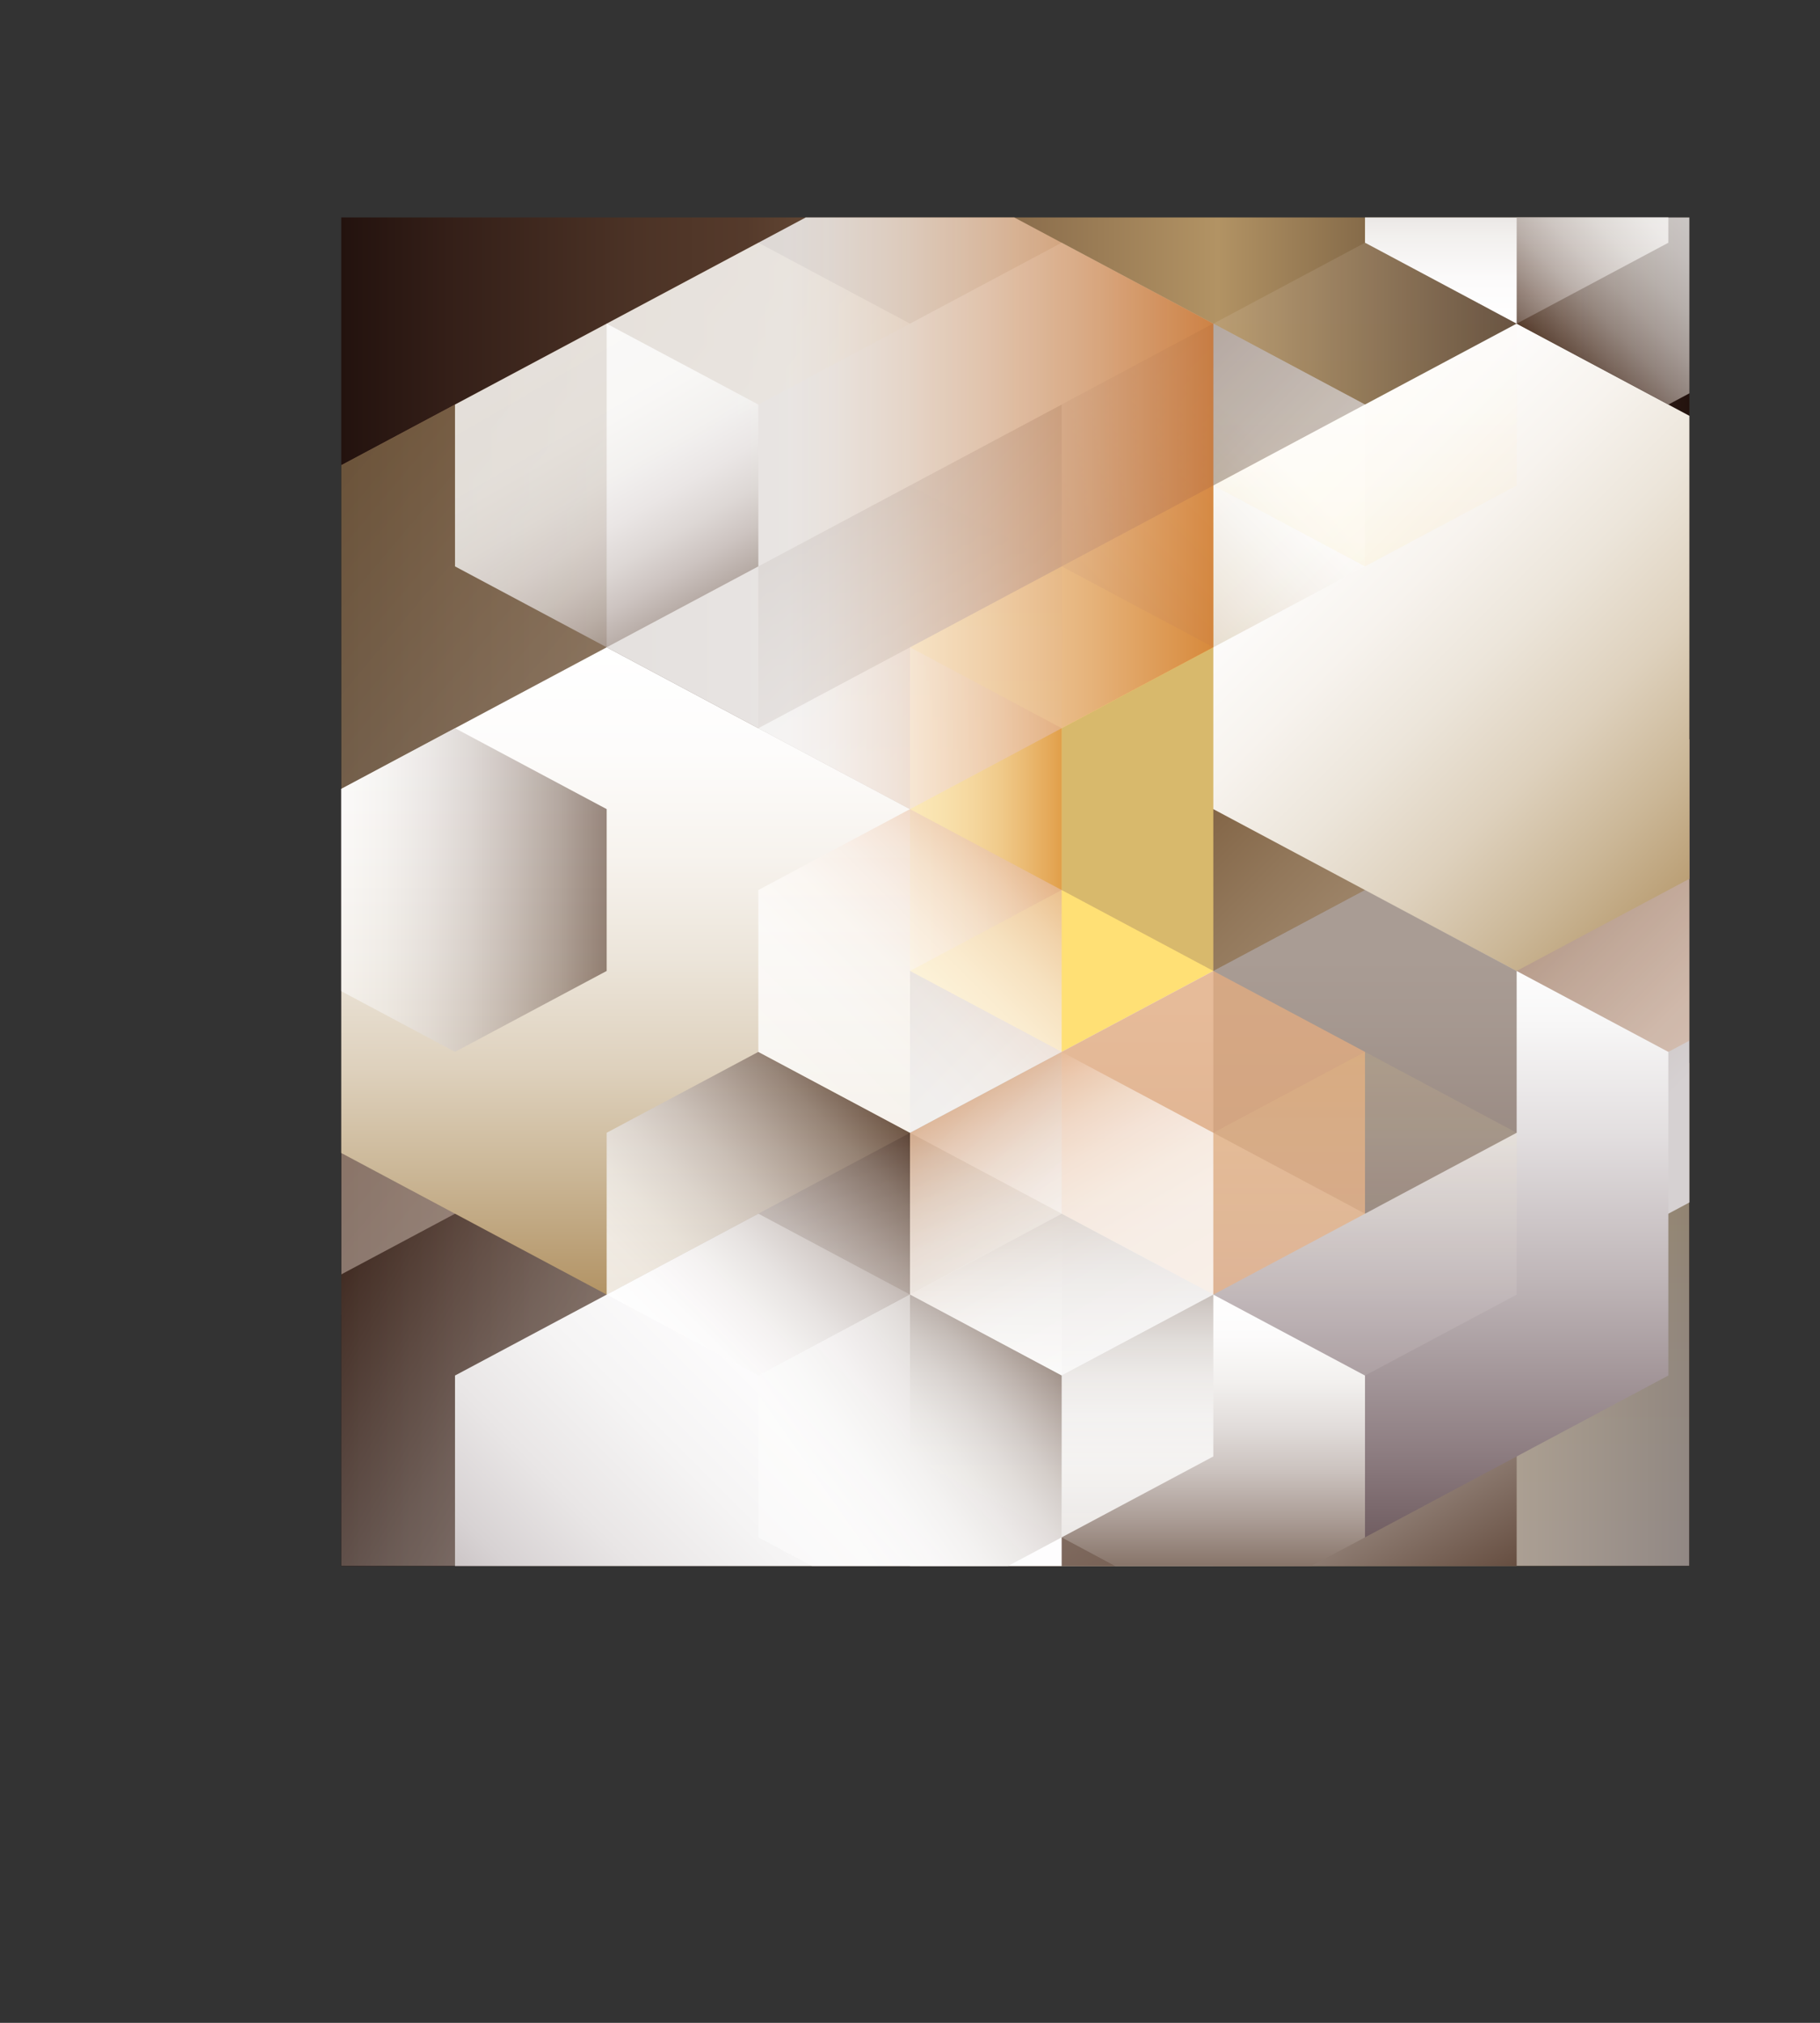 <svg xmlns="http://www.w3.org/2000/svg" xmlns:xlink="http://www.w3.org/1999/xlink" viewBox="0 0 1620 1800"><rect x="0" y="0" width="1620" height="1800" fill="#333333" stroke="none"/><defs><style>.cls-1{fill:none;}.cls-2{isolation:isolate;}.cls-3{fill:url(#linear-gradient);}.cls-4{clip-path:url(#clip-path);}.cls-17,.cls-19,.cls-22,.cls-42,.cls-5{opacity:0.5;}.cls-6{fill:#998c8f;}.cls-23,.cls-34,.cls-38,.cls-39,.cls-41,.cls-44,.cls-45,.cls-46,.cls-6{opacity:0.8;}.cls-10,.cls-12,.cls-15,.cls-18,.cls-19,.cls-21,.cls-22,.cls-23,.cls-24,.cls-25,.cls-26,.cls-27,.cls-28,.cls-29,.cls-32,.cls-33,.cls-34,.cls-35,.cls-36,.cls-38,.cls-40,.cls-41,.cls-42,.cls-44,.cls-45,.cls-46,.cls-6,.cls-9{mix-blend-mode:multiply;}.cls-11,.cls-16,.cls-31,.cls-7,.cls-8{mix-blend-mode:color-burn;}.cls-7{fill:url(#linear-gradient-2);}.cls-8{fill:url(#linear-gradient-3);}.cls-9{fill:url(#linear-gradient-4);}.cls-10{fill:url(#linear-gradient-5);}.cls-11{fill:url(#linear-gradient-6);}.cls-12{fill:url(#linear-gradient-7);}.cls-13,.cls-39{mix-blend-mode:darken;}.cls-13{fill:url(#linear-gradient-8);}.cls-14{fill:#ffe075;}.cls-15{fill:url(#linear-gradient-9);}.cls-16{fill:url(#linear-gradient-10);}.cls-17{fill:#b29364;mix-blend-mode:color-dodge;}.cls-18,.cls-20,.cls-25,.cls-26,.cls-27{opacity:0.3;}.cls-18{fill:url(#linear-gradient-11);}.cls-19{fill:url(#linear-gradient-12);}.cls-20,.cls-22,.cls-29{fill:#553a2b;}.cls-20{mix-blend-mode:hard-light;}.cls-21,.cls-29,.cls-40{opacity:0.6;}.cls-21{fill:url(#linear-gradient-13);}.cls-23{fill:#e1ab81;}.cls-24{fill:#cd732d;opacity:0.2;}.cls-25{fill:url(#linear-gradient-14);}.cls-26{fill:url(#linear-gradient-15);}.cls-27{fill:url(#linear-gradient-16);}.cls-28{fill:url(#linear-gradient-17);}.cls-30,.cls-37,.cls-43{opacity:0.1;}.cls-30{fill:url(#linear-gradient-18);}.cls-31{fill:url(#linear-gradient-19);}.cls-32{fill:url(#linear-gradient-20);}.cls-33{fill:url(#linear-gradient-21);}.cls-34{fill:url(#linear-gradient-22);}.cls-35{opacity:0.4;fill:url(#linear-gradient-23);}.cls-36{fill:url(#linear-gradient-24);}.cls-37{fill:url(#linear-gradient-25);}.cls-38{fill:url(#linear-gradient-26);}.cls-39{fill:url(#linear-gradient-27);}.cls-40{fill:url(#linear-gradient-28);}.cls-41{fill:url(#linear-gradient-29);}.cls-42{fill:url(#linear-gradient-30);}.cls-43{fill:url(#linear-gradient-31);}.cls-44{fill:url(#linear-gradient-32);}.cls-45{fill:url(#linear-gradient-33);}.cls-46{fill:url(#linear-gradient-34);}</style><linearGradient id="linear-gradient" x1="303.75" y1="793.5" x2="1503.75" y2="793.5" gradientUnits="userSpaceOnUse"><stop offset="0" stop-color="#23120e"/><stop offset="0.08" stop-color="#341f18"/><stop offset="0.22" stop-color="#4c3326"/><stop offset="0.3" stop-color="#553a2b"/><stop offset="0.65" stop-color="#b29364"/><stop offset="1" stop-color="#23120e"/></linearGradient><clipPath id="clip-path" transform="translate(303.75 193.5)"><rect class="cls-1" width="1200" height="1200"/></clipPath><linearGradient id="linear-gradient-2" x1="1215" y1="792" x2="1215" y2="1656" gradientUnits="userSpaceOnUse"><stop offset="0" stop-color="#ffe075"/><stop offset="0.09" stop-color="#ffe897"/><stop offset="0.19" stop-color="#ffefb7"/><stop offset="0.3" stop-color="#fff5d2"/><stop offset="0.42" stop-color="#fff9e6"/><stop offset="0.56" stop-color="#fffdf4"/><stop offset="0.72" stop-color="#fffefc"/><stop offset="1" stop-color="#fff"/></linearGradient><linearGradient id="linear-gradient-3" x1="749.02" y1="1080.67" x2="60.98" y2="503.33" gradientUnits="userSpaceOnUse"><stop offset="0" stop-color="#fff"/><stop offset="1" stop-color="#dc9d6c"/></linearGradient><linearGradient id="linear-gradient-4" x1="1019.02" y1="936.67" x2="330.98" y2="359.33" gradientUnits="userSpaceOnUse"><stop offset="0" stop-color="#fff"/><stop offset="1" stop-color="#b29364"/></linearGradient><linearGradient id="linear-gradient-5" x1="1072.28" y1="1597.37" x2="277.72" y2="1138.63" gradientUnits="userSpaceOnUse"><stop offset="0" stop-color="#fff"/><stop offset="0.24" stop-color="#fdfdfc"/><stop offset="0.38" stop-color="#f6f5f4"/><stop offset="0.5" stop-color="#ebe8e6"/><stop offset="0.61" stop-color="#dad5d1"/><stop offset="0.71" stop-color="#c5bcb7"/><stop offset="0.8" stop-color="#ab9e97"/><stop offset="0.88" stop-color="#8d7a70"/><stop offset="0.96" stop-color="#6a5245"/><stop offset="1" stop-color="#553a2b"/></linearGradient><linearGradient id="linear-gradient-6" x1="540" y1="648" x2="1350" y2="648" gradientUnits="userSpaceOnUse"><stop offset="0" stop-color="#aa9c95"/><stop offset="0.24" stop-color="#c5bbb6"/><stop offset="0.57" stop-color="#e4e0de"/><stop offset="0.84" stop-color="#f8f7f6"/><stop offset="1" stop-color="#fff"/></linearGradient><linearGradient id="linear-gradient-7" x1="1390.5" y1="1030.5" x2="769.5" y2="409.5" gradientUnits="userSpaceOnUse"><stop offset="0" stop-color="#fff"/><stop offset="0.1" stop-color="#f8f7f6"/><stop offset="0.26" stop-color="#e4e0de"/><stop offset="0.46" stop-color="#c4bbb6"/><stop offset="0.69" stop-color="#98887f"/><stop offset="0.95" stop-color="#604739"/><stop offset="1" stop-color="#553a2b"/></linearGradient><linearGradient id="linear-gradient-8" x1="293.9" y1="1327.41" x2="553.6" y2="877.59" gradientTransform="matrix(-1, 0, 0, 1, 1503.75, 193.5)" gradientUnits="userSpaceOnUse"><stop offset="0" stop-color="#553a2b"/><stop offset="0.05" stop-color="#604739"/><stop offset="0.31" stop-color="#98887f"/><stop offset="0.54" stop-color="#c4bbb6"/><stop offset="0.74" stop-color="#e4e0de"/><stop offset="0.9" stop-color="#f8f7f6"/><stop offset="1" stop-color="#fff"/></linearGradient><linearGradient id="linear-gradient-9" x1="1557" y1="1071" x2="1143" y2="657" gradientUnits="userSpaceOnUse"><stop offset="0.2" stop-color="#d6d1d2"/><stop offset="0.29" stop-color="#cfc9c9"/><stop offset="0.44" stop-color="#bcb3b1"/><stop offset="0.63" stop-color="#9e8f89"/><stop offset="0.86" stop-color="#735e52"/><stop offset="1" stop-color="#553a2b"/></linearGradient><linearGradient id="linear-gradient-10" x1="1215" y1="1368" x2="1215" y2="792" gradientUnits="userSpaceOnUse"><stop offset="0" stop-color="#715e62"/><stop offset="0.14" stop-color="#8f7f83"/><stop offset="0.4" stop-color="#bfb6b8"/><stop offset="0.62" stop-color="#e2dedf"/><stop offset="0.79" stop-color="#f7f6f6"/><stop offset="0.9" stop-color="#fff"/></linearGradient><linearGradient id="linear-gradient-11" x1="675" y1="1080" x2="675" y2="792" gradientUnits="userSpaceOnUse"><stop offset="0" stop-color="#23120e"/><stop offset="0.08" stop-color="#453734"/><stop offset="0.22" stop-color="#766c69"/><stop offset="0.35" stop-color="#a09997"/><stop offset="0.48" stop-color="#c2bebd"/><stop offset="0.62" stop-color="#dddada"/><stop offset="0.75" stop-color="#f0efee"/><stop offset="0.88" stop-color="#fbfbfb"/><stop offset="1" stop-color="#fff"/></linearGradient><linearGradient id="linear-gradient-12" x1="1111.5" y1="607.5" x2="1318.5" y2="400.5" gradientUnits="userSpaceOnUse"><stop offset="0" stop-color="#cd732d"/><stop offset="0.04" stop-color="#d07b39"/><stop offset="0.27" stop-color="#e0a97f"/><stop offset="0.49" stop-color="#eeceb6"/><stop offset="0.67" stop-color="#f7e9de"/><stop offset="0.81" stop-color="#fdf9f6"/><stop offset="0.9" stop-color="#fff"/></linearGradient><linearGradient id="linear-gradient-13" x1="945" y1="720" x2="675" y2="720" gradientUnits="userSpaceOnUse"><stop offset="0" stop-color="#cd732d"/><stop offset="0.04" stop-color="#d38345"/><stop offset="0.12" stop-color="#dda070"/><stop offset="0.2" stop-color="#e6ba97"/><stop offset="0.29" stop-color="#eecfb7"/><stop offset="0.39" stop-color="#f4e1d1"/><stop offset="0.49" stop-color="#f9eee6"/><stop offset="0.61" stop-color="#fcf8f4"/><stop offset="0.76" stop-color="#fefdfc"/><stop offset="1" stop-color="#fff"/></linearGradient><linearGradient id="linear-gradient-14" x1="1350" y1="576" x2="1350" y2="288" gradientUnits="userSpaceOnUse"><stop offset="0" stop-color="#553a2b"/><stop offset="0.04" stop-color="#604739"/><stop offset="0.28" stop-color="#98887f"/><stop offset="0.49" stop-color="#c4bbb6"/><stop offset="0.67" stop-color="#e4e0de"/><stop offset="0.81" stop-color="#f8f7f6"/><stop offset="0.9" stop-color="#fff"/></linearGradient><linearGradient id="linear-gradient-15" x1="810" y1="1296" x2="810" y2="1008" gradientUnits="userSpaceOnUse"><stop offset="0.1" stop-color="#fff"/><stop offset="0.18" stop-color="#f7f6f6"/><stop offset="0.31" stop-color="#e1dede"/><stop offset="0.47" stop-color="#bcb7b6"/><stop offset="0.67" stop-color="#8a817f"/><stop offset="0.88" stop-color="#4a3c39"/><stop offset="1" stop-color="#23120e"/></linearGradient><linearGradient id="linear-gradient-16" x1="571.5" y1="1327.5" x2="778.5" y2="1120.5" xlink:href="#linear-gradient-11"/><linearGradient id="linear-gradient-17" x1="1080" y1="1440" x2="1080" y2="1152" gradientUnits="userSpaceOnUse"><stop offset="0" stop-color="#553a2b"/><stop offset="0.02" stop-color="#5c4234"/><stop offset="0.16" stop-color="#877469"/><stop offset="0.31" stop-color="#ac9e97"/><stop offset="0.45" stop-color="#cac1bd"/><stop offset="0.59" stop-color="#e1dcda"/><stop offset="0.73" stop-color="#f2f0ee"/><stop offset="0.87" stop-color="#fcfbfb"/><stop offset="1" stop-color="#fff"/></linearGradient><linearGradient id="linear-gradient-18" x1="1215" y1="1224" x2="1215" y2="936" gradientUnits="userSpaceOnUse"><stop offset="0" stop-color="#fff"/><stop offset="0.17" stop-color="#fffefb"/><stop offset="0.34" stop-color="#fffbee"/><stop offset="0.51" stop-color="#fff7da"/><stop offset="0.69" stop-color="#fff0bd"/><stop offset="0.86" stop-color="#ffe898"/><stop offset="1" stop-color="#ffe075"/></linearGradient><linearGradient id="linear-gradient-19" x1="1035.75" y1="1381.5" x2="621.75" y2="967.5" gradientTransform="matrix(-1, 0, 0, 1, 1503.75, 193.5)" gradientUnits="userSpaceOnUse"><stop offset="0" stop-color="#aea3a5"/><stop offset="0.08" stop-color="#c0b8b9"/><stop offset="0.2" stop-color="#d7d2d3"/><stop offset="0.34" stop-color="#e9e6e6"/><stop offset="0.5" stop-color="#f5f4f4"/><stop offset="0.69" stop-color="#fdfcfd"/><stop offset="1" stop-color="#fff"/></linearGradient><linearGradient id="linear-gradient-20" x1="540" y1="1152" x2="540" y2="576" gradientUnits="userSpaceOnUse"><stop offset="0" stop-color="#b29364"/><stop offset="0.02" stop-color="#b5976a"/><stop offset="0.19" stop-color="#cbb797"/><stop offset="0.35" stop-color="#ded1bd"/><stop offset="0.52" stop-color="#ece5da"/><stop offset="0.68" stop-color="#f7f3ee"/><stop offset="0.84" stop-color="#fdfcfb"/><stop offset="1" stop-color="#fff"/></linearGradient><linearGradient id="linear-gradient-21" x1="1557" y1="783" x2="1143" y2="369" xlink:href="#linear-gradient-20"/><linearGradient id="linear-gradient-22" x1="945" y1="1368" x2="945" y2="1080" xlink:href="#linear-gradient-5"/><linearGradient id="linear-gradient-23" x1="976.5" y1="535.5" x2="1183.5" y2="328.5" gradientUnits="userSpaceOnUse"><stop offset="0" stop-color="#b29364"/><stop offset="0.09" stop-color="#c0a67f"/><stop offset="0.3" stop-color="#dbccb6"/><stop offset="0.47" stop-color="#eee8de"/><stop offset="0.61" stop-color="#fbf9f6"/><stop offset="0.7" stop-color="#fff"/></linearGradient><linearGradient id="linear-gradient-24" x1="388.75" y1="-380.5" x2="388.75" y2="-668.5" gradientTransform="translate(1738.75 -380.5) rotate(180)" xlink:href="#linear-gradient-17"/><linearGradient id="linear-gradient-25" x1="523.75" y1="-596.5" x2="523.75" y2="-884.5" gradientTransform="translate(1738.75 -380.5) rotate(180)" xlink:href="#linear-gradient-18"/><linearGradient id="linear-gradient-26" x1="150.25" y1="-493" x2="357.25" y2="-700" gradientTransform="translate(1738.75 -380.5) rotate(180)" xlink:href="#linear-gradient-5"/><linearGradient id="linear-gradient-27" x1="571.5" y1="1183.5" x2="778.5" y2="976.5" gradientUnits="userSpaceOnUse"><stop offset="0" stop-color="#fff"/><stop offset="0.13" stop-color="#fcfbfb"/><stop offset="0.27" stop-color="#f2f0ee"/><stop offset="0.41" stop-color="#e1dcda"/><stop offset="0.55" stop-color="#cac1bd"/><stop offset="0.69" stop-color="#ac9e97"/><stop offset="0.84" stop-color="#877469"/><stop offset="0.98" stop-color="#5c4234"/><stop offset="1" stop-color="#553a2b"/></linearGradient><linearGradient id="linear-gradient-28" x1="270" y1="792" x2="540" y2="792" xlink:href="#linear-gradient-27"/><linearGradient id="linear-gradient-29" x1="1009.93" y1="1192.46" x2="880.07" y2="967.54" gradientUnits="userSpaceOnUse"><stop offset="0" stop-color="#fff"/><stop offset="0.3" stop-color="#fefdfc"/><stop offset="0.48" stop-color="#fcf8f4"/><stop offset="0.63" stop-color="#f9eee6"/><stop offset="0.76" stop-color="#f4e1d2"/><stop offset="0.88" stop-color="#eecfb8"/><stop offset="0.99" stop-color="#e6ba98"/><stop offset="1" stop-color="#e6b996"/></linearGradient><linearGradient id="linear-gradient-30" x1="685.58" y1="1383.12" x2="934.42" y2="1208.88" xlink:href="#linear-gradient-5"/><linearGradient id="linear-gradient-31" x1="810" y1="720" x2="810" y2="432" gradientUnits="userSpaceOnUse"><stop offset="0" stop-color="#fff"/><stop offset="0.12" stop-color="#fbfbfb"/><stop offset="0.25" stop-color="#f0efee"/><stop offset="0.38" stop-color="#dddada"/><stop offset="0.52" stop-color="#c2bebd"/><stop offset="0.65" stop-color="#a09997"/><stop offset="0.78" stop-color="#766c69"/><stop offset="0.92" stop-color="#453734"/><stop offset="1" stop-color="#23120e"/></linearGradient><linearGradient id="linear-gradient-32" x1="706.5" y1="967.5" x2="913.5" y2="760.5" xlink:href="#linear-gradient-29"/><linearGradient id="linear-gradient-33" x1="540" y1="432" x2="1080" y2="432" gradientUnits="userSpaceOnUse"><stop offset="0.3" stop-color="#fff"/><stop offset="0.37" stop-color="#fdf9f6"/><stop offset="0.48" stop-color="#f7e9de"/><stop offset="0.62" stop-color="#eeceb6"/><stop offset="0.79" stop-color="#e0a97f"/><stop offset="0.97" stop-color="#d07b39"/><stop offset="1" stop-color="#cd732d"/></linearGradient><linearGradient id="linear-gradient-34" x1="604.93" y1="544.46" x2="475.07" y2="319.54" gradientUnits="userSpaceOnUse"><stop offset="0" stop-color="#aa9c95"/><stop offset="0.01" stop-color="#ac9f98"/><stop offset="0.12" stop-color="#c6bcb8"/><stop offset="0.24" stop-color="#dbd5d2"/><stop offset="0.37" stop-color="#ebe7e6"/><stop offset="0.52" stop-color="#f6f5f4"/><stop offset="0.7" stop-color="#fdfdfc"/><stop offset="1" stop-color="#fff"/></linearGradient></defs><title>bg</title><g class="cls-2"><g id="bg"><rect class="cls-3" x="303.75" y="193.5" width="1200" height="1200"/></g><g id="object"><g class="cls-4"><g class="cls-5"><polygon class="cls-6" points="1215 792 810 576 405 792 405 1224 810 1440 1215 1224 1215 792"/><polygon class="cls-7" points="1620 1008 1215 792 810 1008 810 1440 1215 1656 1620 1440 1620 1008"/><polygon class="cls-8" points="810 576 405 360 0 576 0 1008 405 1224 810 1008 810 576"/><polygon class="cls-9" points="1080 432 675 216 270 432 270 864 675 1080 1080 864 1080 432"/><polygon class="cls-10" points="1080 1152 675 936 270 1152 270 1584 675 1800 1080 1584 1080 1152"/><polygon class="cls-11" points="1350 432 945 216 540 432 540 864 945 1080 1350 864 1350 432"/></g><polygon class="cls-12" points="1485 504 1080 288 675 504 675 936 1080 1152 1485 936 1485 504"/><polygon class="cls-13" points="1350 1152 1080 1008 810 1152 810 1440 1080 1584 1350 1440 1350 1152"/><polygon class="cls-14" points="1350 576 1080 432 810 576 810 864 1080 1008 1350 864 1350 576"/><polygon class="cls-15" points="1620 720 1350 576 1080 720 1080 1008 1350 1152 1620 1008 1620 720"/><polygon class="cls-16" points="1485 936 1215 792 945 936 945 1224 1215 1368 1485 1224 1485 936"/><polygon class="cls-17" points="1215 648 1080 576 945 648 945 792 1080 864 1215 792 1215 648"/><polygon class="cls-18" points="810 864 675 792 540 864 540 1008 675 1080 810 1008 810 864"/><polygon class="cls-19" points="1350 432 1215 360 1080 432 1080 576 1215 648 1350 576 1350 432"/><polygon class="cls-20" points="1485 504 1350 432 1215 504 1215 648 1350 720 1485 648 1485 504"/><polygon class="cls-21" points="945 648 810 576 675 648 675 792 810 864 945 792 945 648"/><polygon class="cls-22" points="1350 864 1215 792 1080 864 1080 1008 1215 1080 1350 1008 1350 864"/><polygon class="cls-23" points="1215 936 1080 864 945 936 945 1080 1080 1152 1215 1080 1215 936"/><polygon class="cls-24" points="1620 720 1485 648 1350 720 1350 864 1485 936 1620 864 1620 720"/><polygon class="cls-25" points="1485 360 1350 288 1215 360 1215 504 1350 576 1485 504 1485 360"/><polygon class="cls-26" points="945 1080 810 1008 675 1080 675 1224 810 1296 945 1224 945 1080"/><polygon class="cls-27" points="810 1152 675 1080 540 1152 540 1296 675 1368 810 1296 810 1152"/><polygon class="cls-28" points="1215 1224 1080 1152 945 1224 945 1368 1080 1440 1215 1368 1215 1224"/><polygon class="cls-29" points="1080 1440 945 1368 810 1440 810 1584 945 1656 1080 1584 1080 1440"/><polygon class="cls-30" points="1350 1008 1215 936 1080 1008 1080 1152 1215 1224 1350 1152 1350 1008"/><polygon class="cls-31" points="945 1224 675 1080 405 1224 405 1512 675 1656 945 1512 945 1224"/><polygon class="cls-32" points="810 720 540 576 270 720 270 1008 540 1152 810 1008 810 720"/><polygon class="cls-33" points="1620 432 1350 288 1080 432 1080 720 1350 864 1620 720 1620 432"/><polygon class="cls-34" points="1080 1152 945 1080 810 1152 810 1296 945 1368 1080 1296 1080 1152"/><polygon class="cls-35" points="945 504 1080 576 1215 504 1215 360 1080 288 945 360 945 504"/><polygon class="cls-36" points="1215 216 1350 288 1485 216 1485 72 1350 0 1215 72 1215 216"/><polygon class="cls-37" points="1080 432 1215 504 1350 432 1350 288 1215 216 1080 288 1080 432"/><polygon class="cls-38" points="1350 288 1485 360 1620 288 1620 144 1485 72 1350 144 1350 288"/><polygon class="cls-39" points="810 1008 675 936 540 1008 540 1152 675 1224 810 1152 810 1008"/><polygon class="cls-40" points="540 720 405 648 270 720 270 864 405 936 540 864 540 720"/><polygon class="cls-41" points="1080 1008 945 936 810 1008 810 1152 945 1224 1080 1152 1080 1008"/><polygon class="cls-42" points="945 1224 810 1152 675 1224 675 1368 810 1440 945 1368 945 1224"/><polygon class="cls-43" points="945 504 810 432 675 504 675 648 810 720 945 648 945 504"/><polygon class="cls-44" points="945 792 810 720 675 792 675 936 810 1008 945 936 945 792"/><polygon class="cls-45" points="1080 288 810 144 540 288 540 576 810 720 1080 576 1080 288"/><polygon class="cls-46" points="675 360 540 288 405 360 405 504 540 576 675 504 675 360"/></g></g></g></svg>